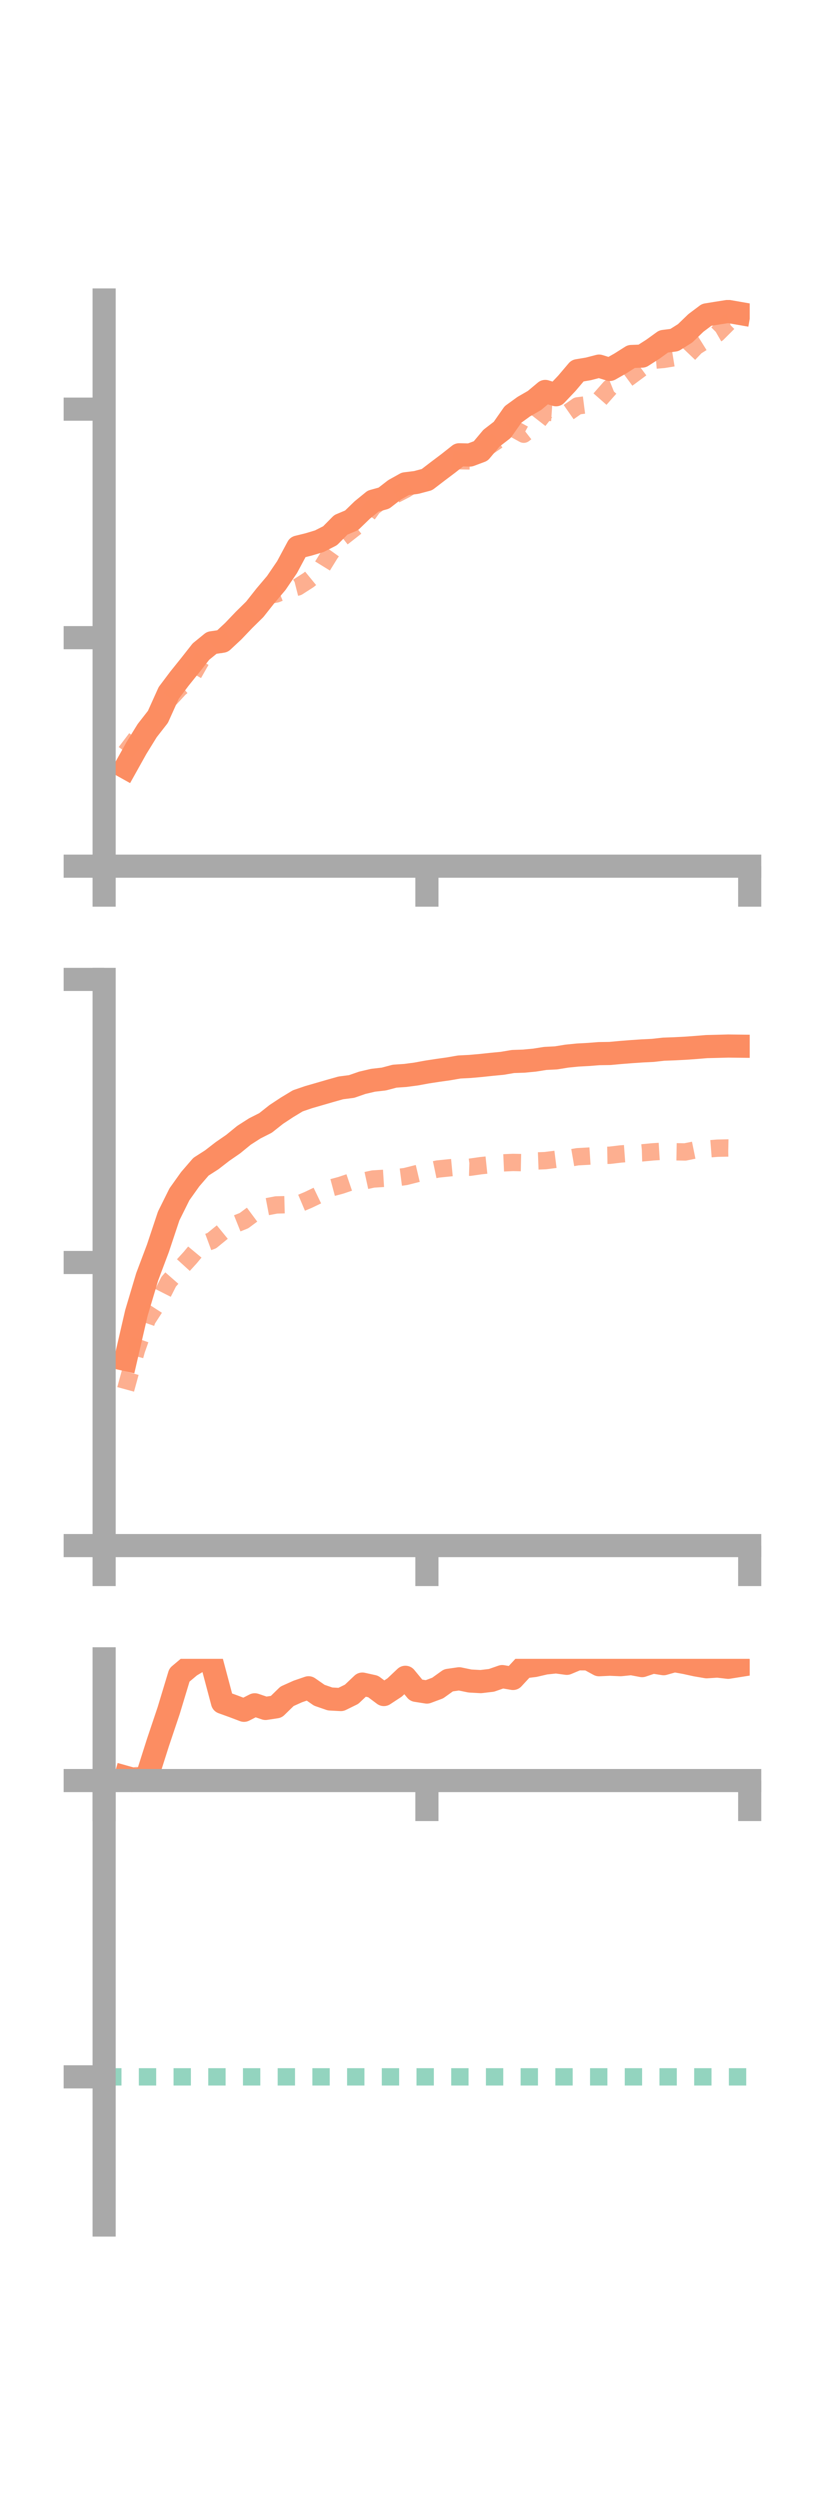 <?xml version="1.0" encoding="utf-8" standalone="no"?>
<!DOCTYPE svg PUBLIC "-//W3C//DTD SVG 1.1//EN"
  "http://www.w3.org/Graphics/SVG/1.1/DTD/svg11.dtd">
<!-- Created with matplotlib (https://matplotlib.org/) -->
<svg height="216pt" version="1.1" viewBox="0 0 72 216" width="72pt" xmlns="http://www.w3.org/2000/svg" xmlns:xlink="http://www.w3.org/1999/xlink">
 <defs>
  <style type="text/css">*{stroke-linecap:butt;stroke-linejoin:round;}</style>
 </defs>
 <g id="figure_1">
  <g id="patch_1">
   <path d="M 0 216 
L 72 216 
L 72 0 
L 0 0 
z
" style="fill:none;"/>
  </g>
  <g id="axes_1">
   <g id="patch_2">
    <path d="M 9 74.838 
L 64.8 74.838 
L 64.8 25.92 
L 9 25.92 
z
" style="fill:none;"/>
   </g>
   <g id="matplotlib.axis_1">
    <g id="xtick_1">
     <g id="line2d_1">
      <defs>
       <path d="M 0 0 
L 0 3.5 
" id="m119c3d8df9" style="stroke:#a9a9a9;stroke-width:2;"/>
      </defs>
      <g>
       <use style="fill:#a9a9a9;stroke:#a9a9a9;stroke-width:2;" x="9" xlink:href="#m119c3d8df9" y="74.838"/>
      </g>
     </g>
    </g>
    <g id="xtick_2">
     <g id="line2d_2">
      <g>
       <use style="fill:#a9a9a9;stroke:#a9a9a9;stroke-width:2;" x="36.9" xlink:href="#m119c3d8df9" y="74.838"/>
      </g>
     </g>
    </g>
    <g id="xtick_3">
     <g id="line2d_3">
      <g>
       <use style="fill:#a9a9a9;stroke:#a9a9a9;stroke-width:2;" x="64.8" xlink:href="#m119c3d8df9" y="74.838"/>
      </g>
     </g>
    </g>
   </g>
   <g id="matplotlib.axis_2">
    <g id="ytick_1">
     <g id="line2d_4">
      <defs>
       <path d="M 0 0 
L -3.5 0 
" id="m305161a4c3" style="stroke:#a9a9a9;stroke-width:2;"/>
      </defs>
      <g>
       <use style="fill:#a9a9a9;stroke:#a9a9a9;stroke-width:2;" x="9" xlink:href="#m305161a4c3" y="74.838"/>
      </g>
     </g>
    </g>
    <g id="ytick_2">
     <g id="line2d_5">
      <g>
       <use style="fill:#a9a9a9;stroke:#a9a9a9;stroke-width:2;" x="9" xlink:href="#m305161a4c3" y="55.094"/>
      </g>
     </g>
    </g>
    <g id="ytick_3">
     <g id="line2d_6">
      <g>
       <use style="fill:#a9a9a9;stroke:#a9a9a9;stroke-width:2;" x="9" xlink:href="#m305161a4c3" y="35.351"/>
      </g>
     </g>
    </g>
   </g>
   <g id="line2d_7">
    <path clip-path="url(#p5a6a649ed7)" d="M 10.86 66.301 
L 11.79 64.636 
L 12.72 63.129 
L 13.65 61.936 
L 14.58 59.873 
L 15.51 58.636 
L 16.44 57.479 
L 17.37 56.296 
L 18.3 55.538 
L 19.23 55.401 
L 20.16 54.535 
L 21.09 53.561 
L 22.02 52.646 
L 22.95 51.469 
L 23.88 50.371 
L 24.81 49.004 
L 25.74 47.269 
L 26.67 47.04 
L 27.6 46.76 
L 28.53 46.287 
L 29.46 45.347 
L 30.39 44.956 
L 31.32 44.056 
L 32.25 43.298 
L 33.18 43.039 
L 34.11 42.319 
L 35.04 41.801 
L 35.97 41.686 
L 36.9 41.44 
L 37.83 40.728 
L 38.76 40.027 
L 39.69 39.293 
L 40.62 39.315 
L 41.55 38.967 
L 42.48 37.858 
L 43.41 37.141 
L 44.34 35.811 
L 45.27 35.135 
L 46.2 34.599 
L 47.13 33.821 
L 48.06 34.106 
L 48.99 33.124 
L 49.92 32.029 
L 50.85 31.873 
L 51.78 31.632 
L 52.71 31.919 
L 53.64 31.39 
L 54.57 30.801 
L 55.5 30.768 
L 56.43 30.173 
L 57.36 29.501 
L 58.29 29.382 
L 59.22 28.798 
L 60.15 27.901 
L 61.08 27.203 
L 62.01 27.052 
L 62.94 26.907 
L 63.87 27.069 
" style="fill:none;stroke:#fc8d62;stroke-linecap:square;stroke-width:2;"/>
   </g>
   <g id="line2d_8">
    <path clip-path="url(#p5a6a649ed7)" d="M 10.86 64.995 
L 11.79 63.767 
L 12.72 62.733 
L 13.65 61.73 
L 14.58 60.492 
L 15.51 59.484 
L 16.44 58.719 
L 17.37 57.076 
L 18.3 56.304 
L 19.23 55.265 
L 20.16 54.637 
L 21.09 53.382 
L 22.02 52.417 
L 22.95 51.48 
L 23.88 51.32 
L 24.81 50.95 
L 25.74 50.713 
L 26.67 50.116 
L 27.6 49.353 
L 28.53 47.846 
L 29.46 46.545 
L 30.39 45.818 
L 31.32 45.083 
L 32.25 43.8 
L 33.18 43.105 
L 34.11 42.769 
L 35.04 42.292 
L 35.97 41.706 
L 36.9 41.409 
L 37.83 40.438 
L 38.76 39.627 
L 39.69 39.805 
L 40.62 39.822 
L 41.55 39.042 
L 42.48 38.399 
L 43.41 37.777 
L 44.34 37.003 
L 45.27 37.515 
L 46.2 36.791 
L 47.13 35.603 
L 48.06 35.666 
L 48.99 35.72 
L 49.92 35.07 
L 50.85 34.951 
L 51.78 34.574 
L 52.71 33.518 
L 53.64 33.143 
L 54.57 32.46 
L 55.5 31.771 
L 56.43 31.132 
L 57.36 31.053 
L 58.29 30.902 
L 59.22 30.913 
L 60.15 29.938 
L 61.08 29.357 
L 62.01 28.819 
L 62.94 27.892 
L 63.87 27.587 
" style="fill:none;stroke:#fc8d62;stroke-dasharray:1.5,1.5;stroke-dashoffset:0;stroke-opacity:0.7;stroke-width:1.5;"/>
   </g>
   <g id="patch_3">
    <path d="M 9 74.838 
L 9 25.92 
" style="fill:none;stroke:#a9a9a9;stroke-linecap:square;stroke-linejoin:miter;stroke-width:2;"/>
   </g>
   <g id="patch_4">
    <path d="M 64.8 74.838 
L 64.8 25.92 
" style="fill:none;"/>
   </g>
   <g id="patch_5">
    <path d="M 9 74.838 
L 64.8 74.838 
" style="fill:none;stroke:#a9a9a9;stroke-linecap:square;stroke-linejoin:miter;stroke-width:2;"/>
   </g>
   <g id="patch_6">
    <path d="M 9 25.92 
L 64.8 25.92 
" style="fill:none;"/>
   </g>
  </g>
  <g id="axes_2">
   <g id="patch_7">
    <path d="M 9 133.539 
L 64.8 133.539 
L 64.8 84.621 
L 9 84.621 
z
" style="fill:none;"/>
   </g>
   <g id="matplotlib.axis_3">
    <g id="xtick_4">
     <g id="line2d_9">
      <g>
       <use style="fill:#a9a9a9;stroke:#a9a9a9;stroke-width:2;" x="9" xlink:href="#m119c3d8df9" y="133.539"/>
      </g>
     </g>
    </g>
    <g id="xtick_5">
     <g id="line2d_10">
      <g>
       <use style="fill:#a9a9a9;stroke:#a9a9a9;stroke-width:2;" x="36.9" xlink:href="#m119c3d8df9" y="133.539"/>
      </g>
     </g>
    </g>
    <g id="xtick_6">
     <g id="line2d_11">
      <g>
       <use style="fill:#a9a9a9;stroke:#a9a9a9;stroke-width:2;" x="64.8" xlink:href="#m119c3d8df9" y="133.539"/>
      </g>
     </g>
    </g>
   </g>
   <g id="matplotlib.axis_4">
    <g id="ytick_4">
     <g id="line2d_12">
      <g>
       <use style="fill:#a9a9a9;stroke:#a9a9a9;stroke-width:2;" x="9" xlink:href="#m305161a4c3" y="133.539"/>
      </g>
     </g>
    </g>
    <g id="ytick_5">
     <g id="line2d_13">
      <g>
       <use style="fill:#a9a9a9;stroke:#a9a9a9;stroke-width:2;" x="9" xlink:href="#m305161a4c3" y="109.08"/>
      </g>
     </g>
    </g>
    <g id="ytick_6">
     <g id="line2d_14">
      <g>
       <use style="fill:#a9a9a9;stroke:#a9a9a9;stroke-width:2;" x="9" xlink:href="#m305161a4c3" y="84.621"/>
      </g>
     </g>
    </g>
   </g>
   <g id="line2d_15">
    <path clip-path="url(#p2b2c9a1472)" d="M 10.86 117.463 
L 11.79 113.44 
L 12.72 110.321 
L 13.65 107.852 
L 14.58 105.06 
L 15.51 103.187 
L 16.44 101.882 
L 17.37 100.805 
L 18.3 100.209 
L 19.23 99.49 
L 20.16 98.848 
L 21.09 98.088 
L 22.02 97.493 
L 22.95 97.022 
L 23.88 96.287 
L 24.81 95.674 
L 25.74 95.112 
L 26.67 94.794 
L 27.6 94.525 
L 28.53 94.255 
L 29.46 93.993 
L 30.39 93.873 
L 31.32 93.551 
L 32.25 93.334 
L 33.18 93.228 
L 34.11 92.982 
L 35.04 92.918 
L 35.97 92.795 
L 36.9 92.624 
L 37.83 92.481 
L 38.76 92.351 
L 39.69 92.189 
L 40.62 92.141 
L 41.55 92.059 
L 42.48 91.96 
L 43.41 91.871 
L 44.34 91.714 
L 45.27 91.683 
L 46.2 91.595 
L 47.13 91.448 
L 48.06 91.401 
L 48.99 91.25 
L 49.92 91.156 
L 50.85 91.106 
L 51.78 91.034 
L 52.71 91.02 
L 53.64 90.935 
L 54.57 90.862 
L 55.5 90.799 
L 56.43 90.753 
L 57.36 90.649 
L 58.29 90.616 
L 59.22 90.568 
L 60.15 90.501 
L 61.08 90.426 
L 62.01 90.403 
L 62.94 90.378 
L 63.87 90.389 
" style="fill:none;stroke:#fc8d62;stroke-linecap:square;stroke-width:2;"/>
   </g>
   <g id="line2d_16">
    <path clip-path="url(#p2b2c9a1472)" d="M 10.86 120.042 
L 11.79 116.65 
L 12.72 114.016 
L 13.65 112.577 
L 14.58 110.739 
L 15.51 109.678 
L 16.44 108.657 
L 17.37 107.54 
L 18.3 107.196 
L 19.23 106.437 
L 20.16 105.836 
L 21.09 105.463 
L 22.02 104.772 
L 22.95 104.284 
L 23.88 104.107 
L 24.81 104.083 
L 25.74 104.054 
L 26.67 103.661 
L 27.6 103.214 
L 28.53 102.659 
L 29.46 102.411 
L 30.39 102.096 
L 31.32 102.068 
L 32.25 101.866 
L 33.18 101.809 
L 34.11 101.774 
L 35.04 101.653 
L 35.97 101.419 
L 36.9 101.2 
L 37.83 101.005 
L 38.76 100.909 
L 39.69 100.821 
L 40.62 100.849 
L 41.55 100.716 
L 42.48 100.619 
L 43.41 100.476 
L 44.34 100.435 
L 45.27 100.455 
L 46.2 100.314 
L 47.13 100.279 
L 48.06 100.162 
L 48.99 100.103 
L 49.92 99.943 
L 50.85 99.892 
L 51.78 99.831 
L 52.71 99.815 
L 53.64 99.704 
L 54.57 99.636 
L 55.5 99.608 
L 56.43 99.52 
L 57.36 99.463 
L 58.29 99.513 
L 59.22 99.529 
L 60.15 99.339 
L 61.08 99.277 
L 62.01 99.204 
L 62.94 99.185 
L 63.87 99.204 
" style="fill:none;stroke:#fc8d62;stroke-dasharray:1.5,1.5;stroke-dashoffset:0;stroke-opacity:0.7;stroke-width:1.5;"/>
   </g>
   <g id="patch_8">
    <path d="M 9 133.539 
L 9 84.621 
" style="fill:none;stroke:#a9a9a9;stroke-linecap:square;stroke-linejoin:miter;stroke-width:2;"/>
   </g>
   <g id="patch_9">
    <path d="M 64.8 133.539 
L 64.8 84.621 
" style="fill:none;"/>
   </g>
   <g id="patch_10">
    <path d="M 9 133.539 
L 64.8 133.539 
" style="fill:none;stroke:#a9a9a9;stroke-linecap:square;stroke-linejoin:miter;stroke-width:2;"/>
   </g>
   <g id="patch_11">
    <path d="M 9 84.621 
L 64.8 84.621 
" style="fill:none;"/>
   </g>
  </g>
  <g id="axes_3">
   <g id="patch_12">
    <path d="M 9 192.24 
L 64.8 192.24 
L 64.8 143.322 
L 9 143.322 
z
" style="fill:none;"/>
   </g>
   <g id="matplotlib.axis_5">
    <g id="xtick_7">
     <g id="line2d_17">
      <g>
       <use style="fill:#a9a9a9;stroke:#a9a9a9;stroke-width:2;" x="9" xlink:href="#m119c3d8df9" y="153.841"/>
      </g>
     </g>
    </g>
    <g id="xtick_8">
     <g id="line2d_18">
      <g>
       <use style="fill:#a9a9a9;stroke:#a9a9a9;stroke-width:2;" x="36.9" xlink:href="#m119c3d8df9" y="153.841"/>
      </g>
     </g>
    </g>
    <g id="xtick_9">
     <g id="line2d_19">
      <g>
       <use style="fill:#a9a9a9;stroke:#a9a9a9;stroke-width:2;" x="64.8" xlink:href="#m119c3d8df9" y="153.841"/>
      </g>
     </g>
    </g>
   </g>
   <g id="matplotlib.axis_6">
    <g id="ytick_7">
     <g id="line2d_20">
      <g>
       <use style="fill:#a9a9a9;stroke:#a9a9a9;stroke-width:2;" x="9" xlink:href="#m305161a4c3" y="153.841"/>
      </g>
     </g>
    </g>
    <g id="ytick_8">
     <g id="line2d_21">
      <g>
       <use style="fill:#a9a9a9;stroke:#a9a9a9;stroke-width:2;" x="9" xlink:href="#m305161a4c3" y="179.44"/>
      </g>
     </g>
    </g>
   </g>
   <g id="line2d_22">
    <path clip-path="url(#p8b70a573a1)" d="M 10.86 153.554 
L 11.79 153.815 
L 12.72 153.484 
L 13.65 150.561 
L 14.58 147.793 
L 15.51 144.72 
L 16.44 143.937 
L 17.37 143.383 
L 18.3 143.583 
L 19.23 147.082 
L 20.16 147.417 
L 21.09 147.77 
L 22.02 147.295 
L 22.95 147.609 
L 23.88 147.467 
L 24.81 146.561 
L 25.74 146.143 
L 26.67 145.824 
L 27.6 146.47 
L 28.53 146.791 
L 29.46 146.841 
L 30.39 146.385 
L 31.32 145.505 
L 32.25 145.711 
L 33.18 146.408 
L 34.11 145.798 
L 35.04 144.919 
L 35.97 146.048 
L 36.9 146.194 
L 37.83 145.847 
L 38.76 145.181 
L 39.69 145.047 
L 40.62 145.24 
L 41.55 145.291 
L 42.48 145.182 
L 43.41 144.858 
L 44.34 145.019 
L 45.27 144.014 
L 46.2 143.901 
L 47.13 143.685 
L 48.06 143.586 
L 48.99 143.712 
L 49.92 143.322 
L 50.85 143.327 
L 51.78 143.833 
L 52.71 143.788 
L 53.64 143.829 
L 54.57 143.734 
L 55.5 143.91 
L 56.43 143.597 
L 57.36 143.744 
L 58.29 143.479 
L 59.22 143.646 
L 60.15 143.85 
L 61.08 144.009 
L 62.01 143.948 
L 62.94 144.055 
L 63.87 143.907 
" style="fill:none;stroke:#fc8d62;stroke-linecap:square;stroke-width:2;"/>
   </g>
   <g id="line2d_23">
    <path clip-path="url(#p8b70a573a1)" d="M 10.86 154.311 
L 11.79 153.41 
L 12.72 153.698 
L 13.65 153.905 
L 14.58 153.833 
L 15.51 153.783 
L 16.44 153.813 
L 17.37 153.764 
L 18.3 153.964 
L 19.23 153.841 
L 20.16 153.892 
L 21.09 153.843 
L 22.02 153.841 
L 22.95 153.841 
L 23.88 153.829 
L 24.81 153.841 
L 25.74 153.841 
L 26.67 153.841 
L 27.6 153.851 
L 28.53 153.841 
L 29.46 153.841 
L 30.39 153.841 
L 31.32 153.841 
L 32.25 153.841 
L 33.18 153.839 
L 34.11 153.832 
L 35.04 153.793 
L 35.97 153.841 
L 36.9 153.831 
L 37.83 153.84 
L 38.76 153.841 
L 39.69 153.841 
L 40.62 153.861 
L 41.55 153.877 
L 42.48 153.841 
L 43.41 153.841 
L 44.34 153.841 
L 45.27 153.841 
L 46.2 153.857 
L 47.13 153.841 
L 48.06 153.841 
L 48.99 153.841 
L 49.92 153.846 
L 50.85 153.843 
L 51.78 153.841 
L 52.71 153.842 
L 53.64 153.841 
L 54.57 153.842 
L 55.5 153.862 
L 56.43 153.841 
L 57.36 153.857 
L 58.29 153.87 
L 59.22 153.841 
L 60.15 153.853 
L 61.08 153.865 
L 62.01 153.841 
L 62.94 153.879 
L 63.87 153.927 
" style="fill:none;stroke:#fc8d62;stroke-dasharray:1.5,1.5;stroke-dashoffset:0;stroke-opacity:0.7;stroke-width:1.5;"/>
   </g>
   <g id="line2d_24">
    <path clip-path="url(#p8b70a573a1)" d="M 9 179.44 
L 64.8 179.44 
" style="fill:none;stroke:#66c2a5;stroke-dasharray:1.5,1.5;stroke-dashoffset:0;stroke-opacity:0.7;stroke-width:1.5;"/>
   </g>
   <g id="patch_13">
    <path d="M 9 192.24 
L 9 143.322 
" style="fill:none;stroke:#a9a9a9;stroke-linecap:square;stroke-linejoin:miter;stroke-width:2;"/>
   </g>
   <g id="patch_14">
    <path d="M 64.8 192.24 
L 64.8 143.322 
" style="fill:none;"/>
   </g>
   <g id="patch_15">
    <path d="M 9 153.841 
L 64.8 153.841 
" style="fill:none;stroke:#a9a9a9;stroke-linecap:square;stroke-linejoin:miter;stroke-width:2;"/>
   </g>
   <g id="patch_16">
    <path d="M 9 143.322 
L 64.8 143.322 
" style="fill:none;"/>
   </g>
  </g>
 </g>
 <defs>
  <clipPath id="p5a6a649ed7">
   <rect height="48.918" width="55.8" x="9" y="25.92"/>
  </clipPath>
  <clipPath id="p2b2c9a1472">
   <rect height="48.918" width="55.8" x="9" y="84.621"/>
  </clipPath>
  <clipPath id="p8b70a573a1">
   <rect height="48.918" width="55.8" x="9" y="143.322"/>
  </clipPath>
 </defs>
</svg>
